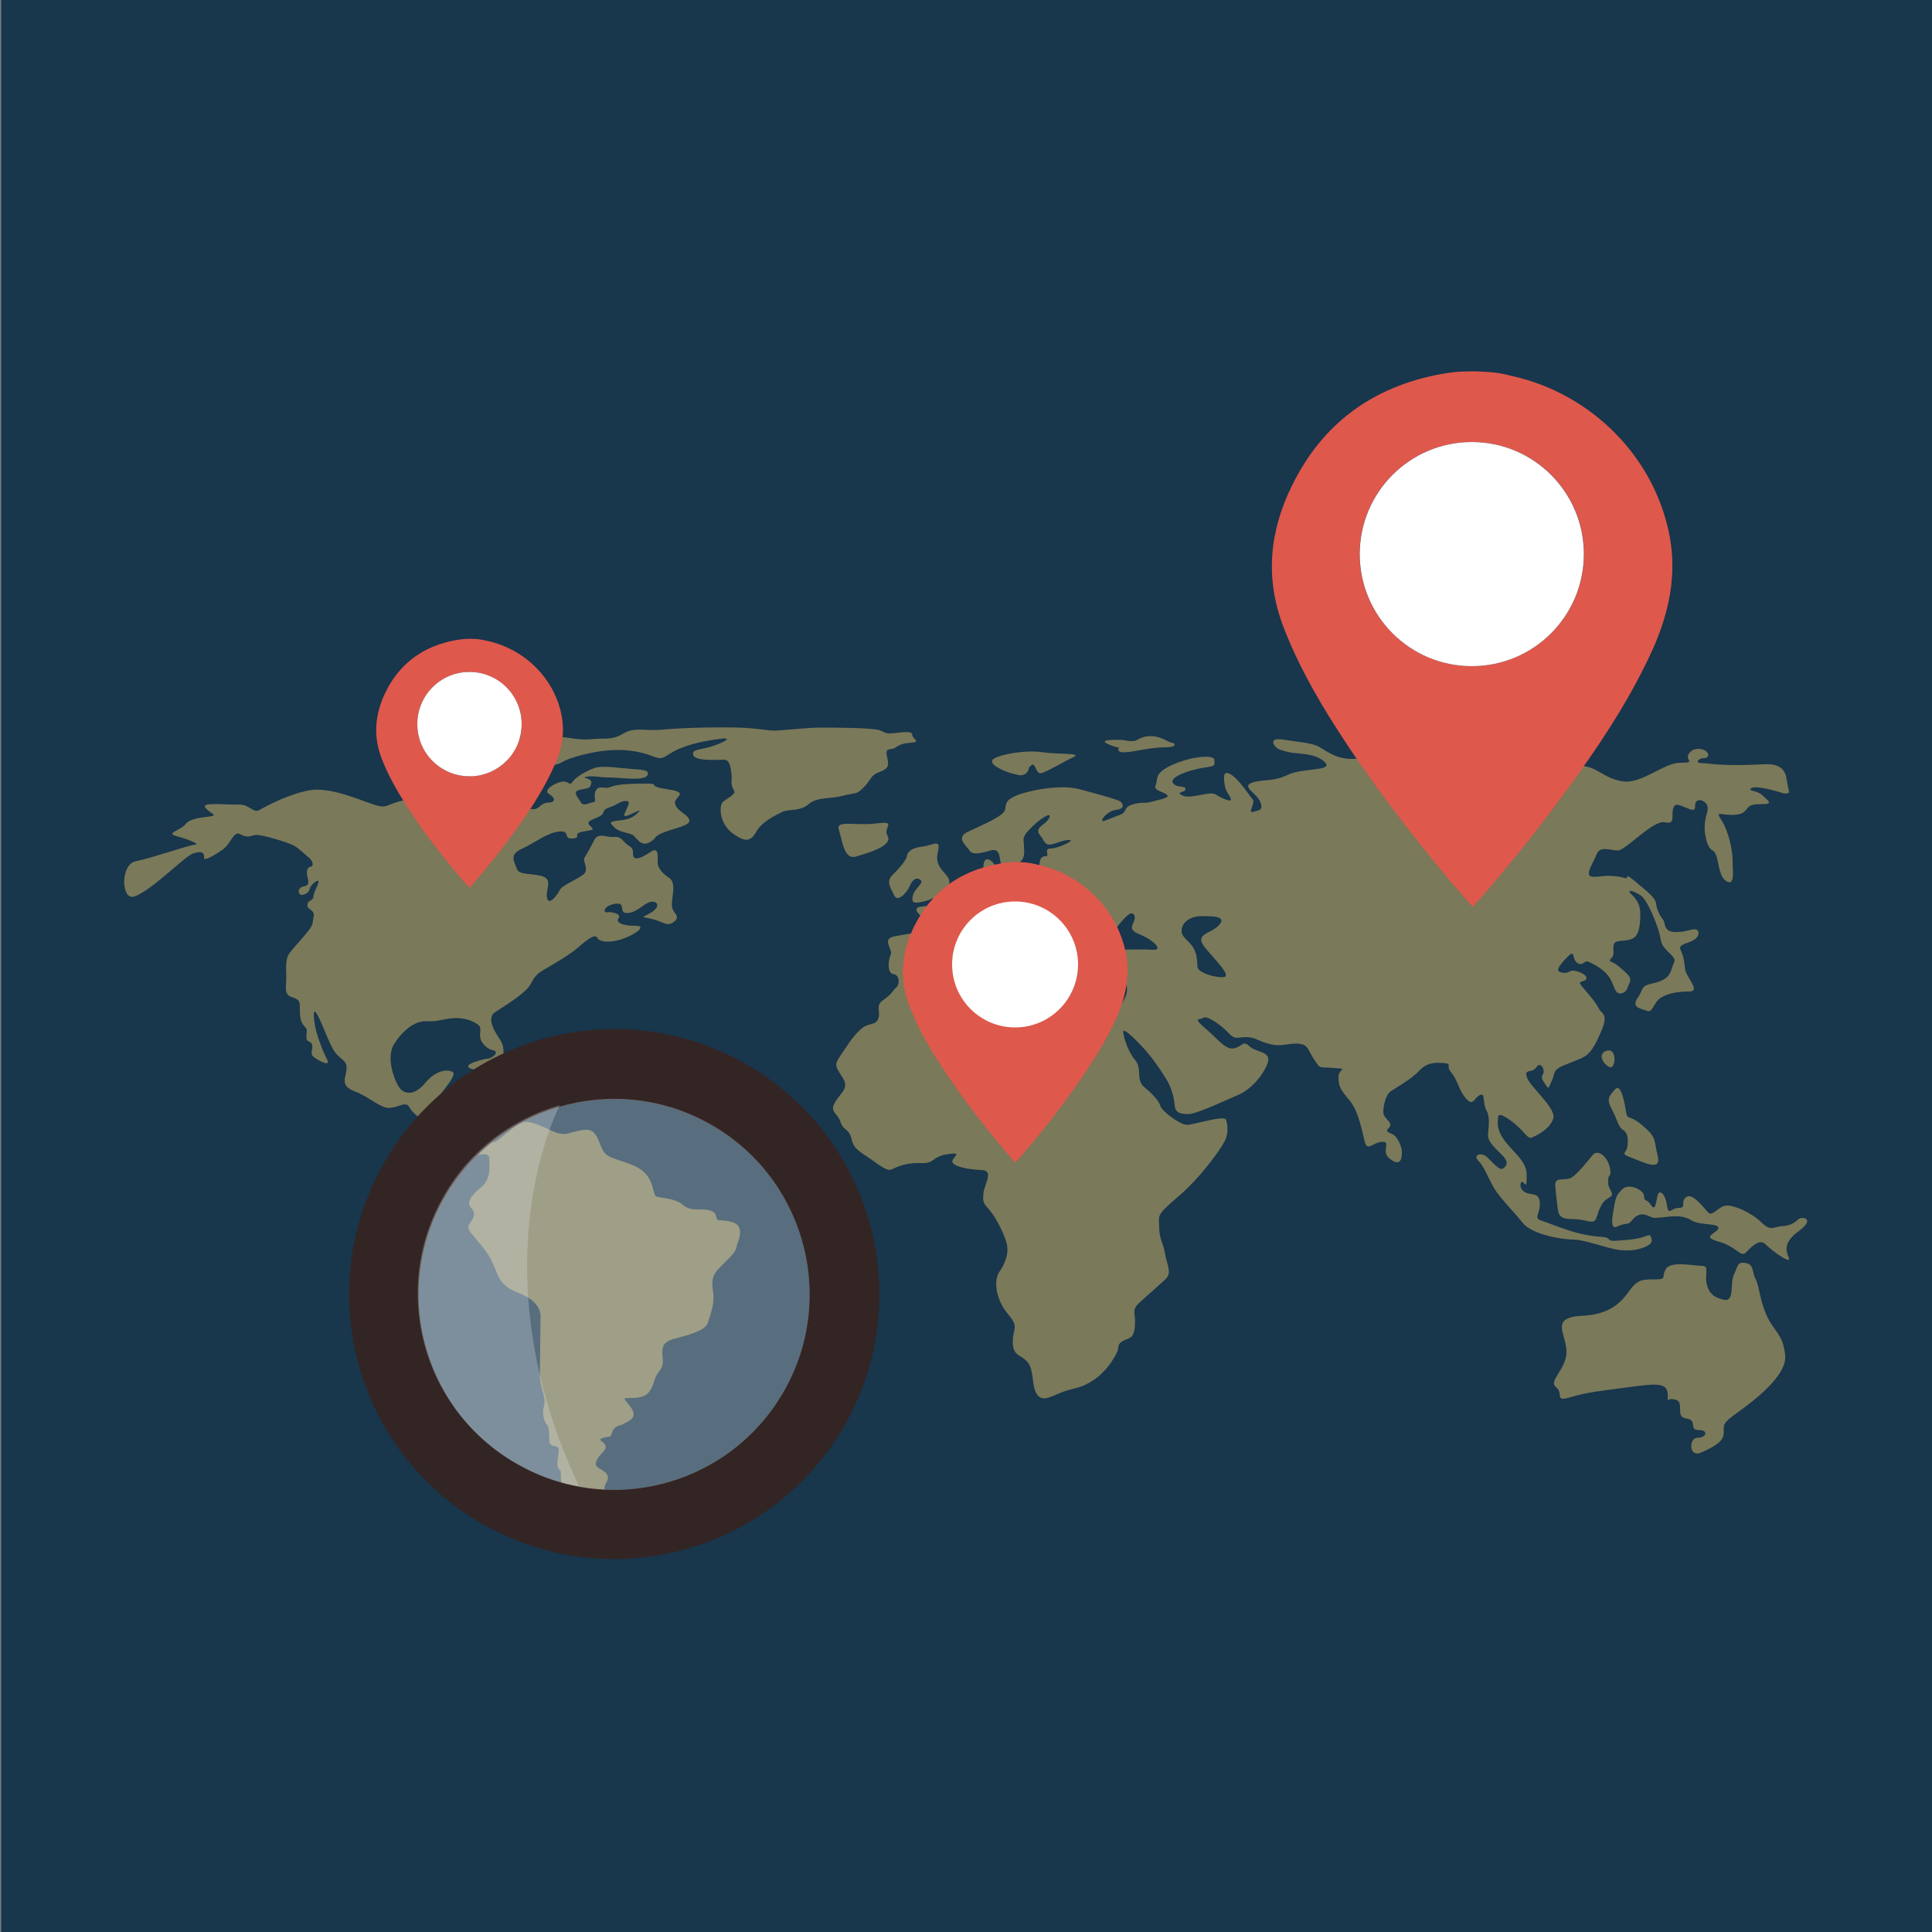 <?xml version="1.0" encoding="utf-8"?>
<!-- Generator: Adobe Illustrator 22.1.0, SVG Export Plug-In . SVG Version: 6.00 Build 0)  -->
<svg version="1.1" id="Layer_1" xmlns="http://www.w3.org/2000/svg" xmlns:xlink="http://www.w3.org/1999/xlink" x="0px" y="0px"
	 viewBox="0 0 500 500" style="enable-background:new 0 0 500 500;" xml:space="preserve">
<rect x="0" y="0" width="500" height="500" fill="#808080" stroke="none"/>
<style type="text/css">
	.st0{fill:#18364C;}
	.st1{fill:#7A7959;}
	.st2{fill:#DF584C;}
	.st3{fill:#FFFFFF;}
	.st4{fill:#332524;}
	.st5{opacity:0.28;fill:#FFFFFF;}
	.st6{opacity:0.28;fill:#DDE4E8;}
</style>
<rect x="0.3" class="st0" width="500" height="500"/>
<g>
	<g>
		<g>
			<path class="st1" d="M189.2,316.2c-3.3-0.8-3.5,0.2-3.9-1.5c-0.4-1.7-2.6-1.7-4.6-1.7c-2,0-2.8-0.2-4.4-1.5
				c-1.7-1.3-5.2-1.5-6.3-1.8c-1.1-0.3-0.6-3.2-2.8-5.8c-2.2-2.7-6.8-3.2-9.7-4.7c-2.9-1.5-2-7.3-6.3-6.8c-4.2,0.5-4.6,2-8.5,0.2
				c-3.9-1.8-6.4-3-8.5-1.7c-2,1.3-4.6,3.8-5.9,4.5c-1.3,0.7-3.5-0.5-4.8-0.3c-1.3,0.2-2.8-1.2-3.7-2.3c-0.9-1.2,1.7-7-0.7-7
				s-5.5-1-5.5-1.8c0-0.8,5-5.8,3.5-6.6c-1.5-0.8-4.4-0.3-7,2.8c-2.6,3.2-5,3-6.3,1.8c-1.3-1.2-4.2-8-1.8-11.8
				c2.4-3.8,5.6-6.1,8.5-5.9c2.9,0.2,4.1-0.7,7.1-0.8c2.9-0.2,5.8,1.1,6.5,2.1c0.7,1-0.7,2.7,1.1,4.7c1.8,2,2.9,1.2,3.1,2
				c0.2,0.8-1.5,1.7-2.2,1.7c-0.7,0-6.8,1.5-4.4,2.5c2.4,1,6.6,0.2,7.5,1.5c0.9,1.3-2.9,4.2,2.6,4.3c5.5,0.2,9.2,0.8,12.3,1
				c3.1,0.2,5.3,0.3,5.7,1c0.4,0.7,2.6-2.5-2.6-2.5c-5.1,0-9.2-2.7-12-3.2c-2.8-0.5-4.6-2.2-4.8-4.2c-0.2-2,0.2-3.5-0.9-5.2
				c-1.1-1.7-3.9-5.7-1.3-7.3c2.6-1.7,7.7-4.8,9-7c1.3-2.2,1.3-2.7,4.2-4.3c2.9-1.7,6.4-3.8,8.1-5.3c1.7-1.5,4.4-3.8,5-2.7
				c0.6,1.2,3.1,1.5,6.3,0.5c3.1-1,7-3.5,3.7-3.5c-3.3,0-5.3-0.8-4.4-2c0.9-1.2-2.2-1.7-3.1-1.5c-0.9,0.2-0.9-1.7,2.2-2.2
				c3.1-0.5,0.6,2.5,3.2,2.4c2.6-0.2,4.2-2.5,6-2.9c1.8-0.3,2.6,1.2,0.2,2.7c-2.4,1.5-3.1,1,0,1.7c3.1,0.7,4,2.2,5.9,0.7
				c1.8-1.5-0.4-2-0.6-4c-0.2-2,1.3-6-0.7-7.3c-2-1.3-3-2.7-3-4c0-1.3,0.4-4.2-1.7-2.8c-2,1.3-3.7,2.2-4.4,1.5c-0.7-0.7,0.4-2-1.3-3
				c-1.7-1-1.8-2.5-3.9-2.3c-2,0.2-4-1.3-5.1,0.8c-1.1,2.2-2.2,4-2.6,4.7c-0.4,0.7,1.3,3-0.2,4.2c-1.5,1.2-5.5,2.8-6.1,4
				c-0.6,1.2-2.8,4.2-3.3,2.2c-0.6-2,1.8-5-1.5-5.8c-3.3-0.8-5.9-0.2-6.4-2c-0.6-1.8-2-3.5,1.3-5c3.3-1.5,6.6-4.2,9.7-4.5
				c3.1-0.3,0.9,2,3.5,1.8c2.6-0.2-0.4-1.3,2.8-1.8c3.1-0.5,2.6-0.5,1.7-1.5c-0.9-1-0.4-1.2,2-2.2c2.4-1,0.6-1.7,2.9-2.5
				c2.4-0.8,2.9-1.7,4.2-1.7c1.3,0,1.1,0.5,0.4,2c-0.7,1.5-1.3,2.5,0.9,1.5c2.2-1,3.3-1.7,1.7-0.2c-1.7,1.5-2.8,1.5-5.1,1.8
				c-2.4,0.3-1.7,0.7-0.6,1.8c1.1,1.2,3.9,1.3,4.8,2c0.9,0.7,2,3,4.2,1.8c2.2-1.2,0.6-1.3,3.5-2.5c2.9-1.2,7.2-1.8,6.8-3.3
				c-0.4-1.5-3.3-2.3-3.7-4.2c-0.4-1.8,4-2.8-1.7-3.7c-5.7-0.8-2.4-1.5-5.1-1.5c-2.8,0-7.9,0-9.7,0.8c-1.8,0.8-2.9-0.5-3.9,0.8
				c-0.9,1.3,0.2,3.2-0.7,3.2c-0.9,0-2.6,1.3-3.3,0c-0.7-1.3-2.4-2.7-0.2-3.2c2.2-0.5,2.6-0.2,2.9-1.7c0.4-1.5-3.1-1.3-1.1-1.7
				c2-0.3,2.9,0.2,5.7,0.2c2.8,0,9,1,9.9-0.5c0.9-1.5-1.5-1.5-4.2-1.7c-2.8-0.2-7.5-1-9.6-0.2c-2,0.8-4.6,2.2-5.5,3.5
				c-0.9,1.3-0.9-0.3-2.8,0c-1.8,0.3-5,2.2-3.3,3.2c1.7,1,1.7,2.2-0.2,2.2c-1.8,0-2.4,1.7-3.7,1.7c-1.3,0-4.8-0.2-3.1-1
				c1.7-0.8,3.5-0.8,3.3-2.8c-0.2-2,1.8-2.7,1.8-3.3c0-0.7-4.4,1.5-7.9,0.5c-3.5-1-5-2.5-8.5-2.3c-3.5,0.2-8.1,4.3-5.9,4.7
				c2.2,0.3,3.9-0.3,4.2,0.7c0.4,1-0.4,1.8,0.9,2.3c1.3,0.5,3.7,1.8,0.6,1.2c-3.1-0.7-1.7-1.8-6.4-2c-4.8-0.2-7.7-1.5-12.7-0.3
				c-5,1.2-4.2,2.2-7.5,1.2c-3.3-1-11.3-4.7-16.8-3.8c-5.5,1-11.3,4.1-13,5.1c-1.7,1-2.6-1.5-5.5-1.4c-2.9,0.2-10-0.8-8.5,0.9
				c1.5,1.7,3.3,1.8,1.1,2.2c-2.2,0.3-5.2,0.5-6.3,2c-1.1,1.5-5.1,2.3-2.6,3c2.6,0.7,6.8,2.2,5,2.3c-1.8,0.2-11.2,3.5-15.3,4.3
				c-4,0.8-3.8,10.3-0.3,9.1c4.4-1.5,12.9-10.3,15.1-11.1c2.2-0.8,3.1-0.2,2.9,1c-0.2,1.2,2.6-0.5,4.8-2c2.2-1.5,2.8-5,4.6-4
				c1.8,1,2.3,0.5,3.8,0.2c1.5-0.3,8.7,2,10,2.7c1.3,0.7,3.1,2.5,4,3.2c0.9,0.7,1.3,2.2,0.4,2.3c-0.9,0.2-1.1,1-0.9,2.3
				c0.2,1.3,0.9,2.5-0.9,2.8c-1.8,0.3-1.5,2.3-0.4,2.2c1.1-0.2,1.8-0.7,2-1.7c0.2-1,2.6-2.8,2.2-1.5c-0.4,1.3-1.3,2.7-1.3,3.7
				c0,1-1.3,0.8-1.5,1.8c-0.2,1,0.2,1,1.1,1.8c0.9,0.8,0.4,1.3,0.2,3.2c-0.2,1.8-5.7,6.8-6.4,8.5c-0.7,1.7-0.4,4-0.4,5.8
				c0,1.8-0.7,4.2,1.3,4.8c2,0.7,2.2,1,2.2,2.7c0,1.7,0,3.7,1.1,4.8c1.1,1.2,0.6,1,0.6,2.8c0,1.8,1.3,0.8,1.5,2.3
				c0.2,1.5-0.9,2.2,0.9,3.3c1.8,1.2,3.9,2,2.9,0.2c-0.9-1.8-1.5-3.3-2.4-6c-0.9-2.7-1.5-7.5-0.4-6c1.1,1.5,2.6,6,4.2,9.1
				c1.7,3.2,3.7,2.8,3.7,5.2c0,2.3-2,4.5,2,6c4,1.5,7,4.7,9.4,4.3c2.4-0.3,3.9-1.7,4.8-0.2c0.9,1.5,2.9,3.5,5.1,3.5
				c2.2,0,2.9,1.3,3.3,3.3c0.4,2,1.8,2.3,4,3c2.2,0.7,2.8,2.8,4.4,2.7c1.7-0.2,3.9-0.8,3.9,0.7c0,1.5,0.7,5.2-2,7.5
				c-2.8,2.3-4,4-2.6,5.5c1.5,1.5,0.2,3-0.6,4.2c-0.7,1.2,0.6,2.2,2,4c1.5,1.8,3.5,4,4.8,7.6c1.3,3.7,3.1,5,6.2,6.2
				c3.1,1.2,5.5,3.2,5.5,6c0,2.8-0.2,12.5-0.2,15.3c0,2.8,1.7,5.7,1.1,7.8c-0.6,2.2,0,4,0.7,4.8c0.7,0.8,0.6,2.7,0.7,4.5
				c0.2,1.8,2.4,0.5,2.4,2.2c0,1.7-0.9,4.2,0.2,5c1.1,0.8-1.3,3.8,3.7,6.7c5,2.8,5.3,3,5.7,3.5c0.4,0.5,2-1,2-0.2
				c0,0.8-2.8,5.7,2.4,5.7c5.1,0,8.3-1.7,5.1-3.9c-3.1-2.2-5-1.2-5.5-3.3c-0.6-2.2-1.3-1.8-1.7-3.3c-0.4-1.5,1.3-2.2,0.7-3.7
				c-0.6-1.5-3.2-1.7-3-3.1c0.2-1.5,1.9-2.8,2.3-3.5c0.4-0.7,0.4-1.3-0.6-2c-0.9-0.7-0.7-0.8,0.6-1.2c1.3-0.3,1.5,0.2,2-1.5
				c0.6-1.7,2.2-1.5,2.9-2c0.7-0.5,3.3-1.2,2.4-3.3c-0.9-2.2-3.4-3.4-1.3-3.4c2,0,4.7,0.1,5.9-2.2c1.3-2.3,0.7-2.8,2.2-4.7
				c1.5-1.8,0.8-3.4,0.8-4.7c0-1.3,0.1-2.6,2.1-3.4c2-0.8,8.6-1.8,9.6-4.3c0.9-2.5,1.8-5.2,1.5-7.8c-0.4-2.7-0.6-4.3,1.5-6.5
				c2-2.2,4.6-4,4.6-6C191.6,319.9,192.5,317,189.2,316.2z"/>
			<path class="st1" d="M223.6,203.7c2-2,1.5-3,4.2-4c2.8-1,2-2.3,1.7-4.3c-0.4-2,1.1-1.2,2.2-1.9c1.1-0.7,1.6-1.1,4.2-1.3
				c2.6-0.2,0.2-1,0.2-2c0-1-1.8-0.8-4.4-0.5c-2.6,0.3-2.2,0-4-0.7c-1.8-0.7-12.7-0.7-15.4-0.7c-2.8,0-7.7,0.5-10.3,0.7
				c-2.6,0.2-2.4,0-7.4-0.5c-5-0.5-18-0.2-22.8,0.3c-4.8,0.5-7.5-0.8-10.6,1.1c-3.1,1.8-4.6,1-8.1,1.4c-3.5,0.3-5.9-0.5-7.6-0.5
				c-1.7,0-1.5-0.8-4.4,0.2c-2.9,1-2,1.7-3.1,0.3c-1.1-1.3-2.6,0-7.7,1.2c-5.1,1.2,2.5,5.2,4.2,5.7c0,0,3.5-0.2,5.5-0.7
				c2-0.5,2.9,0.7,4.2,0.3c1.3-0.3,1.7-1.5,9-3c7.4-1.5,12.5-0.3,15.4,0.8c2.9,1.2,2.9,0.5,5.5-1c2.6-1.5,7-2.7,11.6-3.3
				c4.6-0.7,1.7,0.8-1.3,1.8c-2.9,1-5.5,0.7-5,2.3c0.6,1.7,6.2,1.2,7.9,1.2c1.7,0,1.8,2.3,2,3.7c0.2,1.3-0.2,2,0.2,3.3
				c0.4,1.3,1.3,1.2-0.4,2.5c-1.7,1.3-2.6,1.2-2.6,3.5c0,2.3,1.1,4.8,3.7,6.5c2.6,1.7,4,1.8,5.5-0.8c1.5-2.7,5-4.3,6.8-5.2
				c1.8-0.8,4.4,0,6.8-2c2.4-2,5.5-1.2,9-2.2C221.9,205,221.6,205.7,223.6,203.7z"/>
			<path class="st1" d="M226.8,213.1c-5.5,0.7-10.7-1-9.7,1.7c0.9,2.7,1.3,7.7,4.3,6.9c5.1-1.4,9.6-3.2,8.3-5.4
				C228.4,214.1,232.4,212.4,226.8,213.1z"/>
			<path class="st1" d="M262.4,200.3c0.2,0.1,0.4,0.1,0.6,0.1c1.8,0.7,3.1-0.3,3.3-1.7c2-2.7,1.3,2.2,3.5,1.3c2.2-0.8,5.3-2.8,7.9-4
				c2.6-1.2-3.1-0.7-7.7-1.3c-4.6-0.7-11,0.5-12.9,1.7C255.4,197.6,259.7,199.7,262.4,200.3z"/>
			<path class="st1" d="M289.6,193.5c0,0-0.9,1.2,1.3,1.2c2.2,0,6.8-1.3,10.5-1.3c3.7,0,2.6-1.2,1.8-1.2c-0.7,0-2.8-1.8-5.7-1.7
				c-2.9,0.2-2.8,1.3-4.6,1.3c-1.8,0-1.5-0.5-5.3-0.3C283.7,191.6,287.6,193.1,289.6,193.5z"/>
			<path class="st1" d="M462.6,203c-0.4-2-0.1-5.6-6.3-5.2c-11,0.6-13.8-0.3-15.8-0.3c-2,0-1-1.3,0.5-1.3c1.5,0,1.4-1.5,0-2.1
				c-1.5-0.7-3.5-0.2-4.1,1.3c-0.6,1.5,2.1,2-2.1,2c-4.2,0-10,5.6-14.9,4.8c-5-0.8-6.5-3.8-10.7-4c-4.2-0.2-7.8,3.7-12.2,3.7
				c-4.4,0-2.9-1.5-4.8-3.3c-1.8-1.8-2.8-1.3-8.3-1.3c-5.5,0-2.6,2-1.5,2.3c1.1,0.3,4,1.2,6.1,2.8c2,1.7-3.7,1-6.1,1.2
				c-2.4,0.2-2.2-1.2-5-2.7c-2.8-1.5-9.6-0.7-13.4-0.8c-3.9-0.2-4,0-5.5-2.5c-1.5-2.5-4.6-1.2-8.6-1.2c-4,0-6.3-1.8-8.3-3
				c-2-1.2-5.2-1.3-9.6-2c-4.4-0.7-2,2.5-0.4,2.7c0,0,1.8,0.7,3.7,0.8c1.8,0.2,5.7,0.3,7.7,2.5c2,2.2-6.3,1.3-9.9,3.2
				c-3.7,1.8-6.6,1-9.2,2c-2.6,1,1.3,2.7,2.2,4.8c0.9,2.2,0,2.2-1.7,2.7c-1.7,0.5,0.6-2.3-0.2-3.2c-0.7-0.8-3.5-5.2-5.7-6.5
				c-2.2-1.3-1.8,1.2-1.5,3c0.4,1.8,0.9,1.8,1.5,3.2c0.6,1.3-2.4,0-3.9-1c-1.5-1-6.3,1.3-8.5,0.3c-2.2-1,0.7-0.7,0.7-1.7
				c0-1-2.6-0.2-3.3-1.7c-0.7-1.5,4.6-3.3,7.9-3.8c3.3-0.5,2.9-0.5,2.9-2c0-1.5-5.9-1-10.8,1.2c-5,2.2-3.7,3.7-4.4,5.2
				c-0.7,1.5,1.7,1.7,2.8,2.5c1.1,0.8-1.3,1.2-3.5,1.8c-2.2,0.7-2.8,0-5.3,0.8c-2.6,0.8-1.1,1.8-3.3,2.7c-2.2,0.8-2,0.8-3.9,1.5
				c-1.8,0.7,0.4-2.5,2.9-2.8c2.6-0.3,1.8-1.7,1.1-2.2c-0.7-0.5-5.5-1.8-10.7-3.2c-5.2-1.3-13.4,0.5-16.2,1.7
				c-2.8,1.2-2.6,2-2.9,3.7c-0.4,1.7-6.6,4.2-9.7,5.7c-3.1,1.5-0.4,3.5,0.5,4.8c0.9,1.3,2.9,0.7,5.5,0c2.6-0.7,2.2,2.2,2.6,3.2
				c0.4,1,1.8,1.2,4.2,0.2c2.4-1,1.8-3.3,1.8-4.7c0-1.3-0.6-2,1.1-3.8c1.7-1.8,3.1-3,4.6-3.8c1.5-0.8,1.3,0.7-0.9,2.3
				c-2.2,1.7-0.7,2.2,0.4,4.2c1.1,2,3.3,0,6.1-0.3c2.8-0.3-2.4,2.2-4.4,2.2c-2,0,0,2-1.3,2c-1.3,0-1.5,0.8-1.7,2.8
				c-0.2,2-0.9,1.5-2.4,2c-1.5,0.5-3.7,0.7-6.1,0.2c-2.4-0.5-2.2-2.5-3.9-3.8c-1.7-1.3-2,0.7-2,1.5s-1.7,2.7-2.4,2.7
				c-0.7,0-2.9,2-4.2,3.7c-1.3,1.7-2.2,0.7-2.6,0c-0.4-0.7,0.9-1.7,0.2-3.3c-0.7-1.7-3.7-3-2.8-6.8c0.9-3.8-1.1-1.8-4-1.5
				c-2.9,0.3-3.9,1.5-4,2.5c-0.2,1-1.8,3-3.7,4.8c-1.8,1.8-0.5,3.3,0.4,5.3c0.9,2,3.3-0.7,4-2.3c0.7-1.7,1.7-2.5,2.8-1.7
				c1.1,0.8-1.7,2.3-2,4.3c-0.4,2,0.7,1.8,3.3,1.2c2.6-0.7,1.3-1.2,3.3-0.3c2,0.8-1.8,1.5-4.2,1.7c-2.4,0.2-1.5,1.7,0.6,3
				c2,1.3,1.1,3.3-0.2,3.5c-1.3,0.2-3.7,0.5-7.4,1.2c-3.7,0.7-0.4,3.3-1.1,4.8c-0.7,1.5-0.9,4.8,0.7,5c1.7,0.2,1.7,2.7,0.7,3.5
				c-0.9,0.8-1.1,1.7-3.3,3.2c-2.2,1.5-0.6,2.8-1.3,4.8c-0.7,2-2.6,0.8-4.8,3c-2.2,2.2-3.1,3.8-4.8,6.3c-1.7,2.5-1.8,2.7,0.2,5.7
				c2,3,0,3.8-1.7,6.5c-1.7,2.7,0.5,2.8,1.3,5.2c0.7,2.3,2.2,1.8,2.8,4.2c0.5,2.3,1.3,3,3.9,4.7c2.6,1.7,5.2,4,6.4,3.5
				c1.3-0.5,3.3-1.8,7.5-1.7c4.2,0.2,2.8-1.7,7.2-2.3c4.4-0.7,0.7,1,1.2,2.1c0.6,1.2,4.3,1.9,7.6,2c3.3,0.2,0.5,3.8,0.4,6.2
				c-0.2,2.3,0,2.3,1.7,4.3c1.7,2,3.9,6.5,4.4,8.8c0.5,2.3-0.5,5-2,7.1c-1.5,2.2-0.9,7.1,2.2,10.8c3.1,3.7,1.3,3.5,1.3,7.3
				c0,3.8,2.2,3.2,3.9,5.3c1.7,2.2,0.9,6.2,2.4,8.3c1.5,2.2,4,0.2,7-0.8c2.9-1,4.2-0.7,7.7-3c3.5-2.3,6.3-7,6.3-8.3
				c0-1.3,1.1-1.8,2.9-2.5c1.8-0.7,1.5-5,1.3-6.2c-0.2-1.2,0.4-2.2,1.1-2.8c0.7-0.7,5.3-4.7,7-6.3c1.7-1.7,0.2-4-0.2-6.6
				c-0.4-2.7-1.5-3.7-1.5-6.8s-1.1-2.8,5-8c6.1-5.2,11.8-13.3,12.3-15.1c0.6-1.8,0.4-3.3,0-4.7c-0.4-1.3-8.3,1.3-10.1,1.3
				c-1.8,0-6.5-3.5-6.9-4.9c-0.4-1.3-1.7-2.8-4.1-4.8c-2.4-2-0.5-4.8-2.4-7c-1.8-2.2-2.8-5.3-3.1-7.1c-0.4-1.8,2.8,1.3,5.1,3.8
				c2.4,2.5,5.5,7.2,6.4,8.8c0.9,1.7,1.7,4.2,1.8,6.2c0.2,2,1.7,2.3,3.9,2.2c2.2-0.2,9.9-3.8,12.7-5c2.8-1.2,6.1-4.6,7.4-8
				c1.3-3.3-2.8-2.8-4.6-4.5c-1.8-1.7-1.8,0-4,0.5c-2.2,0.5-4-2.2-7.5-5.2c-3.5-3-1.3-2-0.5-2.7c0.7-0.7,4.2,1.5,6.3,3.7
				c2,2.2,2.4,1.3,4.8,1.3c2.4,0,2.9,1,6.1,1.8c3.1,0.8,4.8-0.3,7.4-0.1c2.7,0.3,2.3,1.4,4.1,4.1c1.8,2.7,1.1,1.8,5.2,2.2
				c4,0.3,1.1,0,1.1,2.3c0,2.3,0.4,3.2,2.8,6c2.4,2.8,3.3,8.1,4,10.8c0.7,2.7,2.2,0,4.6,0c2.4,0-0.7,2.5,2,4.5c3.1,2.3,3-1,3-2
				c0-1-0.9-3.4-2-4.2c-1.1-0.8-2.6-0.7-1.3-2c1.3-1.3-1.5-2.2-1.5-4c0-1.8,0.7-4.3,1.6-5.1c0.9-0.8,5.4-3.2,7.4-5.3
				c2-2.2,3.7-2.5,6.4-2.3c2.8,0.2,0.5,0.5,2.2,2.5c1.7,2,2,4.8,3.9,6.8c1.8,2,2-0.3,3.5-1c1.5-0.7,0.6,2,1.7,4
				c1.1,2,0.4,4.7,0.4,6.5c0,1.8,2.4,3.7,3.9,5.3c1.5,1.7,0.9,2.5,0,3.2c-0.9,0.7-2.8-1.7-4.2-3c-1.5-1.3-3.7-0.5-2.2,1
				c1.5,1.5,2.4,4.2,4,7c1.7,2.8,5.2,6.2,7.5,9.1c2.4,3,10.1,4.3,13.1,4.3c2.9,0,8.8,2.3,11.8,2.7c2.9,0.3,5.1,0,7.2-1
				c2-1,1.1-2.2,0.9-2.7c-0.2-0.5-1.7,0.5-3.7,0.8c-2,0.3-2.6,0.3-5.2,0.5c-2.6,0.2-0.9-0.8-3.7-1c-2.8-0.2-5.5-0.7-8.6-1.7
				c-3.1-1-4.8-1.8-7-2.5c-2.2-0.7-0.2-1.8-0.4-4.7c-0.2-2.8-2.2-1.7-3.9-2.7c-1.7-1-1.1-3.2-0.4-2.5c0.7,0.7,0.9,1.5,0.9-2
				c0-3.5-3.5-5.8-5.7-8.8c-2.2-3-1.8-4.7-1.7-6.2c0.2-1.5,4,1.3,6.1,3.5c2,2.2,2,2.2,3.1,1.7c1.1-0.5,4.4-2.2,5.1-4.8
				c0.7-2.7-5.9-8-6.8-10.5c-0.9-2.5,1.3-1,2.4-2.7c1.1-1.7,2.4,0.7,1.7,1.8c-0.7,1.2,0.2,1.8,0.9,3c0.7,1.2,0.7,0,1.5-1.5
				c0.7-1.5,0.2-2,1.5-3c1.3-1,6.2-2.3,7.5-3.5c1.3-1.2,2.2-2.5,3.9-6.6c1.7-4.2-0.2-4-0.9-5.5c-0.7-1.5-2.9-4-4.2-5.5
				c-1.3-1.5-0.2-1.2,0.7-1.7c0.9-0.5,0.2-1.7-2-2.3c-2.2-0.7-1.8,0.7-3.9,0.3c-2-0.3-0.9-1.7,1.3-4c2.2-2.3,1.1,0.5,2.6,1.5
				c1.5,1,1.8-0.8,2.9-0.3c1.1,0.5,3.3,1.5,5,3.5c1.7,2,1.6,4.9,3.3,4.7c1.7-0.2,1.7-1.4,2.4-2.9c0.7-1.5-1.7-3-3-4.2
				c-1.3-1.2-2.9-1-1.8-2c1.1-1,0.2-2.5,0.7-3.7c0.5-1.2,2.6-0.5,4.6-1.3c2-0.8,2.2-3.7,2.2-6.6c0-3-1.7-4.3-2.6-5.3
				c-0.9-1,1.1-0.5,2.8,0.7c1.7,1.2,4.2,7.5,4.8,10c0.6,2.5,0.2,2.5,2.4,4.7c2.2,2.2,1.5,1.8,0.7,4.3c-0.7,2.5-2.6,3.2-5.3,3.8
				c-2.8,0.7-1.8,1.2-3.5,3.7c-1.7,2.5,0.9,2.7,2.4,3.3c1.5,0.7,1.7-2.1,3.5-3.3c1.8-1.2,4.4-1.7,7.5-1.7c3.1,0-0.9-3.8-1.1-5.8
				c-0.2-2-0.4-3.3-1.1-4.8c-0.7-1.5,0.7-1.5,2.9-2.5c2.2-1,2-3,0.7-3c-1.3,0-2.4,0.8-5.3,0.7c-2.9-0.2-2.2-2.3-2.9-3.2
				c-0.7-0.8-1.7-2.7-1.8-4.2c-0.2-1.5-2.8-3.5-4.6-5c-1.8-1.5-2.9-2.5-2.9-1.8c0,0.7-1.1-0.2-3.7-0.3c-2.6-0.2-3.1,0.3-5.3,0.2
				c-2.2-0.2,0.2-3.5,1.1-5.8c0.9-2.3,3.5-1,5.5-1c2,0,9.1-7.9,12.1-7.3c2.9,0.7,1.7-1.7,2.2-3.5c0.5-1.8,1.8-0.8,3.5-0.2
				c1.7,0.7,2.2,0.8,2.2-0.7c0-1.5,1.5-1.8,2.8-0.5c0.6,0.7,0.5,1.8,0.2,2.7c-0.5,1.7-0.7,3.6-0.4,5.4c0.3,1.7,0.8,3.5,1.8,4
				c2,1,1.2,6.5,3.6,8c2.4,1.5,1.7-2.5,1.7-5.3c0-2.8-1.1-7.6-2.8-10.3c-1.7-2.7-0.6-1.5,2.6-1.5c3.1,0,3.3-1,4.1-1.8
				c0.7-0.8,1.3-1,4-1c2.8,0,1.1-1-0.2-2.3c-1.3-1.3-3.9-1-2.9-1.8c0.9-0.8,5.9,0.5,8.3,1.3C463.5,205.6,463,205,462.6,203z
				 M291.1,258.3c-1.1,2-1.7,3.3-3.3,2.8c-1.7-0.5-7.2-0.3-9.9-1.2c-2.8-0.8-6.8-2.3-7.5-0.5c-0.7,1.8,1.8,3.3-2.8,1.8
				c-4.6-1.5-9.6-3.3-10.1-4.7c-0.5-1.3,1.8-5-1.5-5c-3.3,0-7.9-0.2-9.4,0.8c-1.5,1-7.2,2.8-9,2.3c-1.7-0.5-4.2-1-1.3-2.2
				c2.9-1.2,6.4-0.5,6.8-2.2c0.4-1.7-2.6-2,0.4-3.5c2.9-1.5,1.8-2.8,3.9-3.7c2-0.8,4.8-0.7,6.2-1.2c1.5-0.5-0.5-1,2.4,0.5
				c2.9,1.5,4.8,4.3,6.2,4.5c1.5,0.2,2.4,1.2,1.5,1.8c-0.9,0.7-2.4,1.2-2.9,1.2c-0.5,0-0.9,1.3-0.4,1.5c0.5,0.2,1.8,2.3,2.8,1.7
				c0.9-0.7-0.3-1.8,1.3-2.2c1.7-0.5,3.6-1.1,2.9-2.1c-0.7-1-1.5-2.2,0-1.5c1.5,0.7,3.2,0.6,1.5-0.9c-1.7-1.5-2.6-1.7-4.7-3
				c-2-1.3-4.2-2-4.2-3c0-1-1.3-2.8,0.7-2.2c2,0.7,9,4.2,9,5.5c0,1.3,1.8,3.7,0.2,4.8c-1.7,1.2,1.7,1.5,2.4,2.2
				c0.7,0.7,0.4,2.5,2.4,2.2c2-0.3,3.5-0.2,2.4-2c-1.1-1.8-2.9-2.7-1.1-3.3c1.8-0.7,2.2-1.5,2.8,1.3c0.6,2.8-0.2,3.8,4.2,4
				c4.4,0.2,7.4-1,7.9,0.2C291.5,254.3,292.2,256.3,291.1,258.3z M298.3,245.8c-2.9-0.2-7.3,0-9.7,0c-2.4,0-4.8,0.6-4.8,0.6
				c-2-0.3-5.9-0.4-3.5-3.2c2.4-2.8,0.9-6.5,3.9-5.5c2.9,1,3.1,4.5,4.9,2.2c1.8-2.3,3.9-4.7,4.5-2.9c0.6,1.8-2.6,3.3,1.3,4.8
				C298.6,243.3,301.2,246,298.3,245.8z M316.4,252.9c-2.8,0-6.5-1.4-6.5-2.7c0-1.3-0.3-3-0.3-3c-0.9-3.7-3.8-4.1-3.8-6.3
				c0-2.2,2.2-3.8,5.2-3.8c2.9,0,6.7,0,4.4,2.4c-2.2,2.3-6.5,2.1-3.5,5.8C314.8,248.8,319.1,252.9,316.4,252.9z"/>
			<path class="st1" d="M416.7,276.2c1.4,0.4,1.9-5-0.8-4.3C413.2,272.6,415,275.7,416.7,276.2z"/>
			<path class="st1" d="M420,292.4c1.2,0.7,1.4,2.1,1.2,4.1c-0.2,2.1-2.3,1.9,1.2,3.2c3.5,1.3,7.6,3.5,6.6-0.6
				c-1-4.1-0.2-4.7-3.9-7.8c-3.7-3.2-3.9-1.1-4.3-3.7c-0.4-2.6-1.4-7.5-2.9-5.6c-1.3,1.6-2.3,2.2-0.8,5
				C418.6,289.8,418.8,291.7,420,292.4z"/>
			<path class="st1" d="M412.2,298.9c-1.3,1.5-3.7,4.7-5.4,5.8c-1.7,1.1-4.5-0.4-4.3,2.2c0.2,2.6,0.4,3.7,0.6,5.6
				c0.2,1.9,0.6,3,3.7,3c3.1,0,4.5,0.9,5.6,0.6c1-0.4,0.8-2.1,2.1-4.3c1.2-2.2,3.3-1.7,2.5-3.4c-0.8-1.7-0.8-1.3-0.8-3
				c0-1.7,1-0.6,0.4-3.4C415.9,299.3,413.6,297.3,412.2,298.9z"/>
			<path class="st1" d="M455.8,316.3c-2.7-2.6-7.2-4.5-9.1-4.3c-1.9,0.2-3.5,2.8-4.5,1.9c-1-0.9-4.1-5.4-5.8-4.1
				c-1.7,1.3,0.2,2.8-1.9,2.8c-2.1,0-2.7,2.2-3.1-0.7c-0.4-3-2.1-4.5-2.5-2.2c-0.4,2.2-0.6,3.7-1.7,2.1c-1-1.7-1.7-0.6-1.7-2.2
				c0-1.7-4.1-3.6-5.8-1.7c-1,1.2-1.4,1.3-1.9,3.9c-0.4,2.6-1.4,6.7,0.8,5.6c2.3-1.1,2.7-0.2,3.7-1.5c1-1.3,2.3-2.1,4.1-1.3
				c1.9,0.7,1,0.7,4.3,0.4c3.3-0.4,5-0.4,7.2,0.9c2.3,1.3,6.8,0.6,6.8,1.9c0,1.3-4.8,2.2,0,3.5c4.8,1.3,5.8,4.3,7.2,2.8
				c1.4-1.5,3.5-3.6,5-2.1c1.4,1.5,7,5.6,6,3.4c-1-2.2-0.8-4.3,2.5-6.7c3.3-2.4,2.5-3.5,1-3.5c-1.4,0-1.4,1.7-4.8,2.1
				C458.7,317.4,458.5,318.9,455.8,316.3z"/>
			<path class="st1" d="M457.2,340.4c-1.9-4.3-1.9-7.7-2.9-9.5c-1-1.9-0.2-4.1-3.3-4.1c-1.3,0-1.2,0.7-2.3,3.2
				c-1,2.4,0.2,6.9-2.5,6.4c-2.7-0.6-3.9-1.7-4.5-4.1c-0.6-2.4,0.8-4.7-1.2-4.7c-2.1,0-7.9-1.3-9.3,0.7c-1.4,2.1,0.4,2.8-2.7,2.8
				c-3.1,0-4.3,0-6,1.9c-1.7,1.9-3.9,7.1-12.8,7.5c-8.9,0.4-4.3,4.7-4.3,9.3c0,4.7-4.8,7.5-2.7,9.2c2.1,1.7-0.6,3.9,3.7,2.6
				c4.3-1.3,8.3-1.7,15.1-2.6c6.8-0.9,9.9-1.3,10.1,1.7c0.2,3-0.8,0.9,1.9,1.5c2.7,0.6-0.2,4.5,2.9,4.9c3.1,0.4,0.5,3,3.2,3
				c2.7,0,2,2-0.3,2c-2.3,0-2.3,5.3,1,3.8c3.3-1.5,5.8-2.8,5.8-5.1c0-2.2-0.4-2.4,3.5-5.2c3.9-2.8,13-9.5,12.4-14.9
				C461.4,345.1,459.1,344.7,457.2,340.4z"/>
		</g>
	</g>
	<path class="st2" d="M432.2,139.3c-3.7-20.8-20.2-37.4-40.9-42c-2.3-0.5-2.4-0.7-5.8-1c-3.5-0.3-5.5-0.2-8-0.1
		c-2.5,0.2-3,0.4-4.5,0.6c-17.6,3.2-30.7,12.7-38.6,28.8c-5.8,11.7-7.1,23.9-2.3,36.5c3.5,9.2,8.3,17.8,13.6,26.1
		c8.9,14,19,27.1,29.6,39.8c1.9,2.2,3.8,4.4,5.8,6.7c0.5-0.6,1-1,1.4-1.5c9.2-10.5,17.8-21.4,25.9-32.8
		c7.5-10.5,14.4-21.3,19.7-33.2C431.9,158.3,433.9,149.2,432.2,139.3z M380.9,172.4c-15.5,0-28.2-12.2-29-27.5c0-0.5,0-1,0-1.5
		c0-0.5,0-1,0-1.5c0.8-15.3,13.4-27.5,29-27.5s28.2,12.2,29,27.5c0,0.5,0,1,0,1.5c0,0.5,0,1,0,1.5
		C409.1,160.2,396.4,172.4,380.9,172.4z"/>
	<circle class="st3" cx="380.9" cy="143.4" r="29"/>
	<path class="st2" d="M145.4,185.5c-1.7-9.7-9.4-17.4-19.1-19.6c-1.1-0.2-1.1-0.3-2.7-0.5c-1.6-0.1-2.6-0.1-3.7,0
		c-1.1,0.1-1.4,0.2-2.1,0.3c-8.2,1.5-14.3,5.9-18,13.4c-2.7,5.5-3.3,11.2-1.1,17c1.6,4.3,3.9,8.3,6.3,12.1
		c4.1,6.5,8.8,12.6,13.8,18.5c0.9,1,1.8,2.1,2.7,3.1c0.2-0.3,0.4-0.5,0.6-0.7c4.3-4.9,8.3-10,12.1-15.3c3.5-4.9,6.7-9.9,9.2-15.5
		C145.3,194.4,146.2,190.1,145.4,185.5z M121.5,200.9c-7.2,0-13.1-5.7-13.5-12.8c0-0.2,0-0.5,0-0.7s0-0.5,0-0.7
		c0.4-7.1,6.3-12.8,13.5-12.8c7.2,0,13.1,5.7,13.5,12.8c0,0.2,0,0.5,0,0.7s0,0.5,0,0.7C134.7,195.2,128.7,200.9,121.5,200.9z"/>
	<circle class="st3" cx="121.5" cy="187.4" r="13.5"/>
	<path class="st2" d="M291.5,247.3c-2.1-11.7-11.3-21-22.9-23.5c-1.3-0.3-1.3-0.4-3.3-0.6c-1.9-0.2-3.1-0.1-4.5,0
		c-1.4,0.1-1.7,0.2-2.5,0.4c-9.9,1.8-17.2,7.1-21.7,16.1c-3.2,6.6-4,13.4-1.3,20.5c2,5.2,4.6,10,7.6,14.6c5,7.8,10.6,15.2,16.6,22.3
		c1,1.3,2.1,2.5,3.2,3.8c0.3-0.3,0.5-0.6,0.8-0.8c5.1-5.9,10-12,14.5-18.4c4.2-5.9,8.1-12,11.1-18.6
		C291.3,257.9,292.4,252.8,291.5,247.3z M262.7,265.8c-8.7,0-15.8-6.8-16.2-15.4c0-0.3,0-0.6,0-0.8c0-0.3,0-0.6,0-0.8
		c0.4-8.6,7.5-15.4,16.2-15.4c8.7,0,15.8,6.8,16.2,15.4c0,0.3,0,0.6,0,0.8c0,0.3,0,0.6,0,0.8C278.6,259,271.4,265.8,262.7,265.8z"/>
	<circle class="st3" cx="262.7" cy="249.6" r="16.3"/>
	<path class="st4" d="M124.7,394.3c32.8,18.9,74.7,7.7,93.7-25.1c18.9-32.8,7.7-74.7-25.1-93.7c-32.8-18.9-74.7-7.7-93.7,25.1
		C80.6,333.5,91.8,375.4,124.7,394.3z M150.3,384.8c-5.7-1-11.3-3-16.6-6c-24.2-13.9-32.5-44.9-18.5-69c6.9-11.9,17.8-19.9,30-23.4
		c12.7-3.6,26.7-2.2,39,4.9c24.2,13.9,32.5,44.9,18.5,69C191.8,379.1,170.6,388.3,150.3,384.8z"/>
	
		<ellipse transform="matrix(0.479 -0.878 0.878 0.479 -211.224 314.081)" class="st5" cx="158.9" cy="334.9" rx="50.6" ry="50.6"/>
	<path class="st6" d="M133.3,378.5c5.3,3.1,10.8,5.2,16.4,6.1l0-0.3c-26.4-56.2-5.4-97.2-4.8-98.3c-12.2,3.5-23.2,11.5-30,23.4
		C100.9,333.7,109.2,364.6,133.3,378.5z"/>
</g>
</svg>
